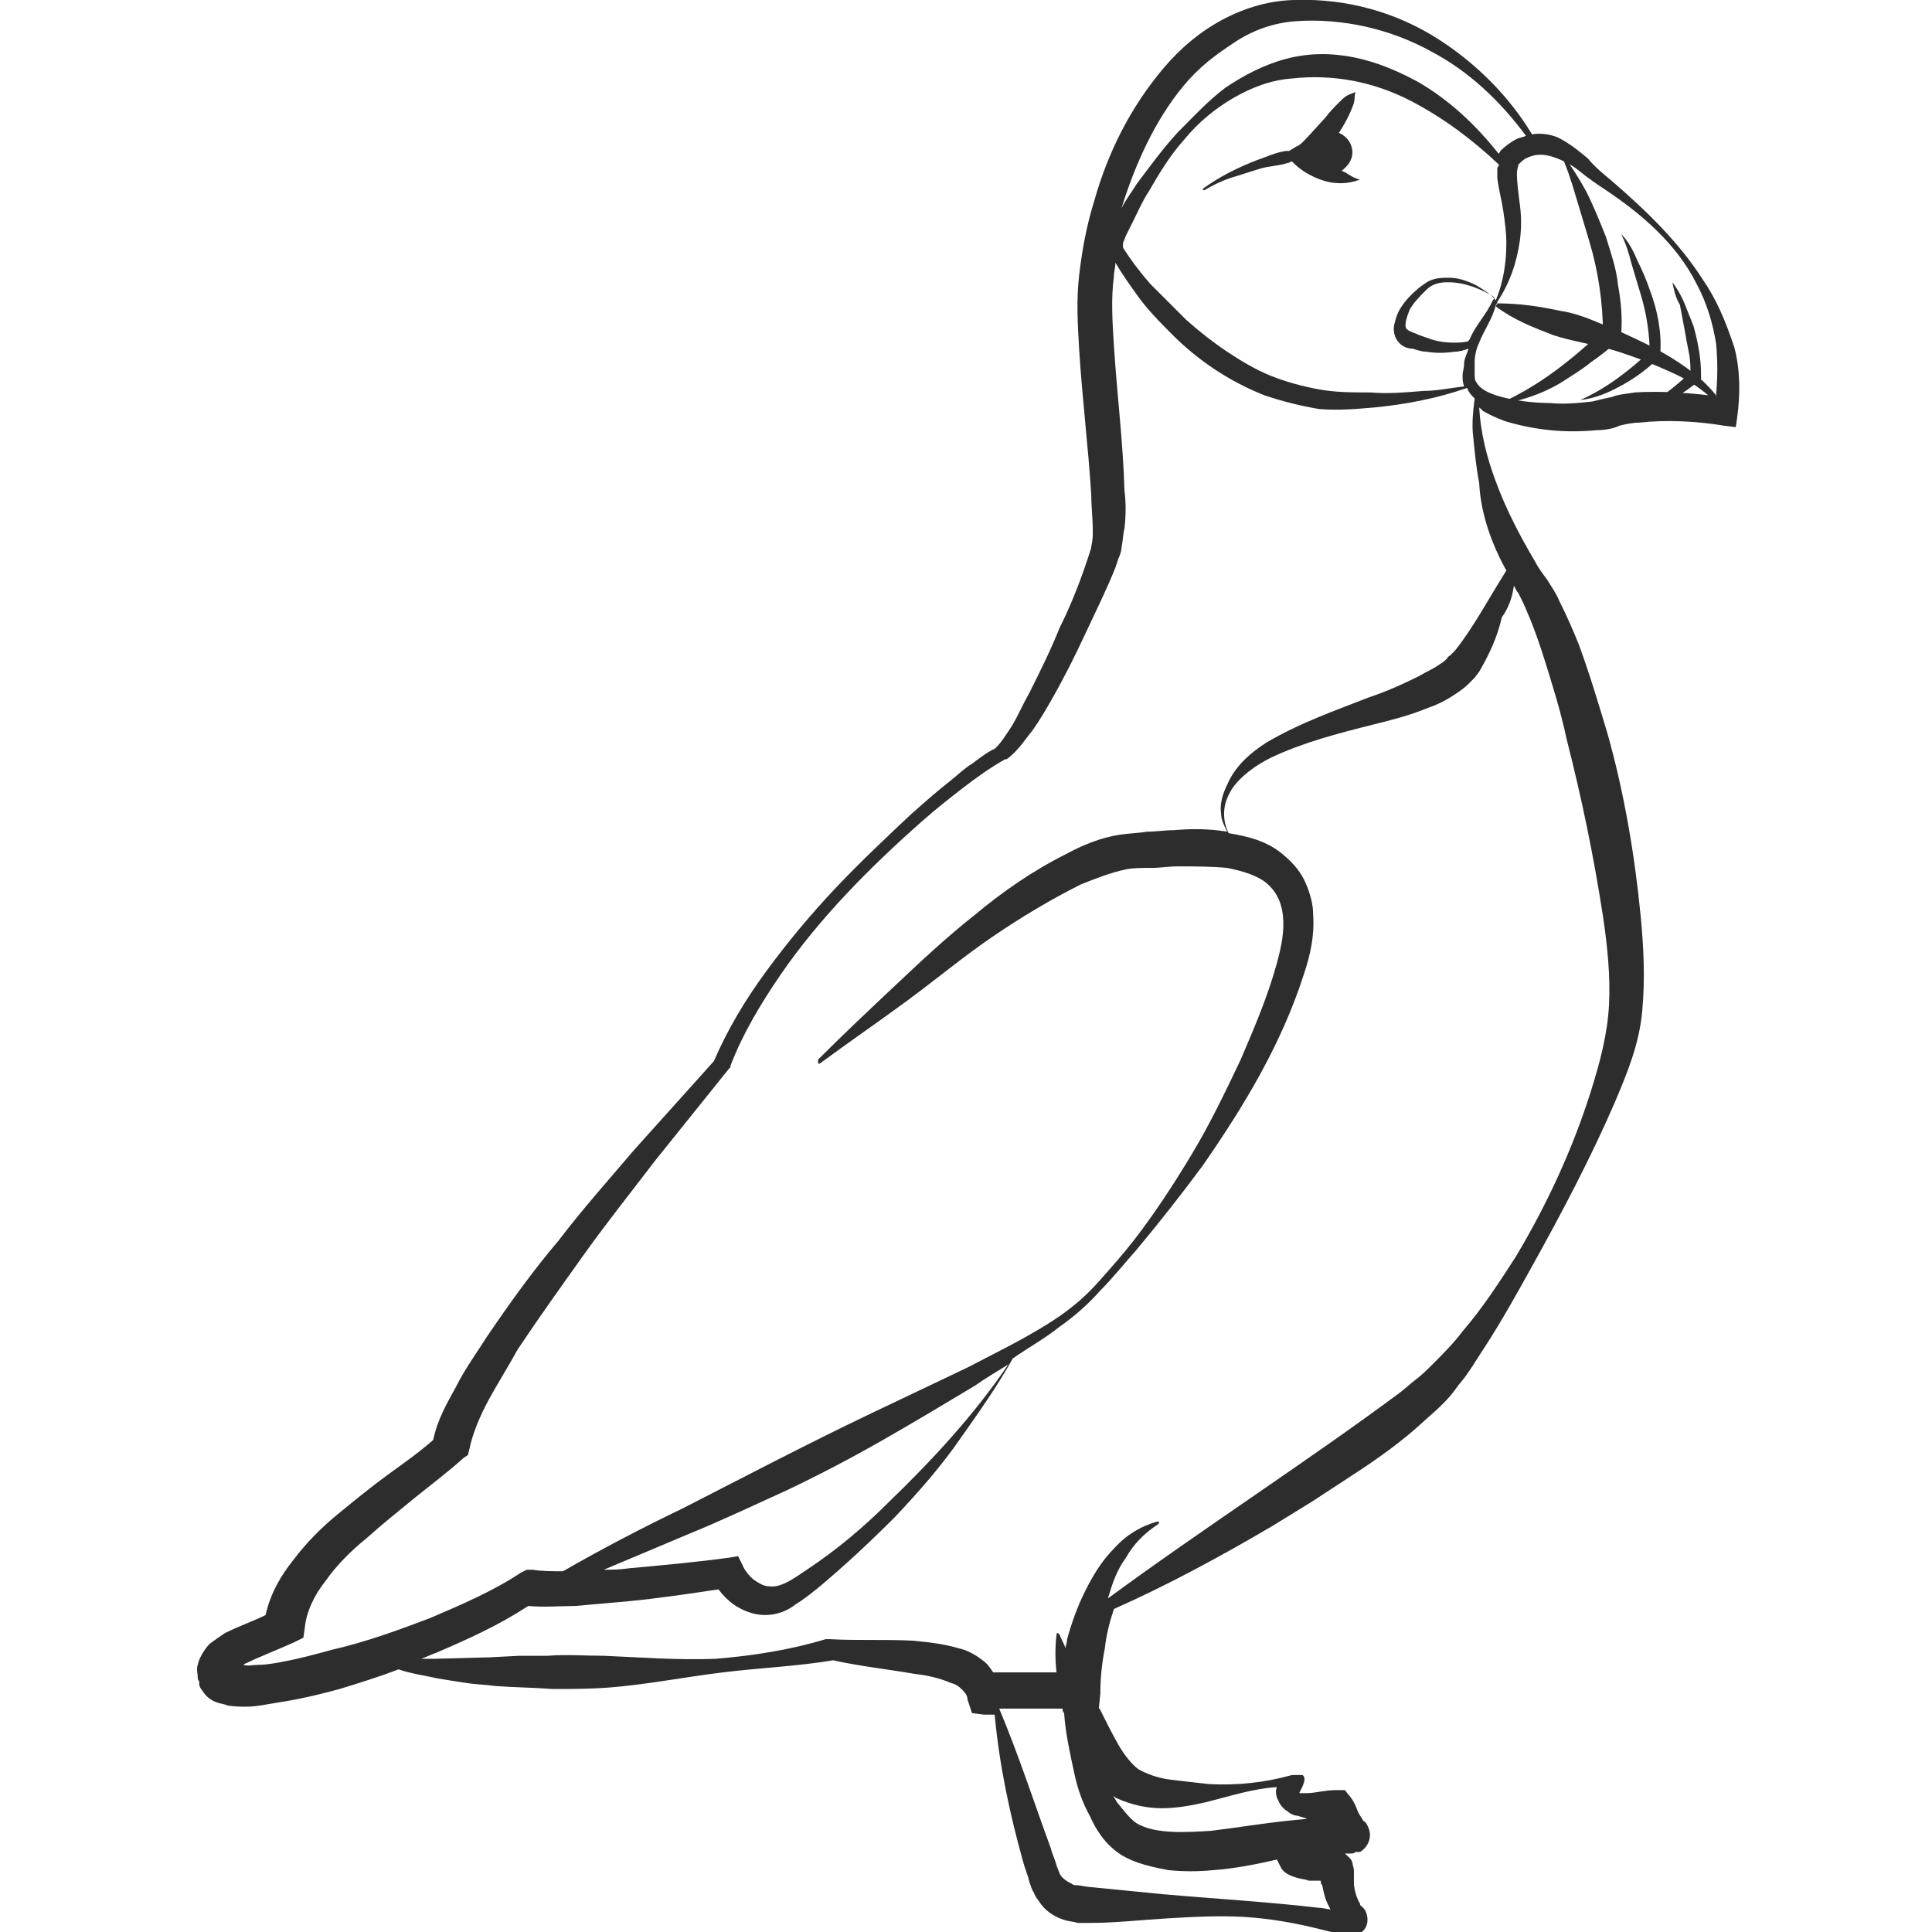 <?xml version="1.0" encoding="utf-8"?>
<!-- Generator: Adobe Illustrator 24.1.2, SVG Export Plug-In . SVG Version: 6.00 Build 0)  -->
<svg version="1.1" id="Layer_1" xmlns="http://www.w3.org/2000/svg" xmlns:xlink="http://www.w3.org/1999/xlink" x="0px" y="0px"
	 viewBox="0 0 128 128" style="enable-background:new 0 0 128 128;" xml:space="preserve">
<style type="text/css">
	.st0{fill:#2D2D2D;}
</style>
<g>
	<path class="st0" d="M89.3,126.6C89.4,126.6,89.3,126.6,89.3,126.6C89.3,126.6,89.3,126.6,89.3,126.6L89.3,126.6L89.3,126.6z"/>
	<path class="st0" d="M88.8,120.9L88.8,120.9L88.8,120.9C88.8,120.9,88.8,121,88.8,120.9C88.8,121,88.8,120.9,88.8,120.9L88.8,120.9
		z"/>
	<path class="st0" d="M112.8,18.5c-1.6-2.5-3.8-4.6-6-6.5c-0.6-0.5-1.1-0.9-1.6-1.5c-0.6-0.5-1.2-1-2-1.4c-0.5-0.2-1.1-0.3-1.7-0.2
		c-1.5-2.5-3.7-4.7-6.2-6.3c-2.8-1.8-6.1-2.7-9.4-2.6c-1.7,0-3.4,0.5-4.9,1.3c-1.5,0.8-2.8,1.9-3.9,3.2c-2.2,2.6-3.7,5.6-4.6,8.8
		c-0.5,1.6-0.8,3.2-1,4.9c-0.2,1.7-0.1,3.3,0,5c0.2,3.2,0.6,6.4,0.8,9.6c0,0.8,0.1,1.6,0.1,2.3c0,0.4,0,0.7-0.1,1.1
		c0,0.2-0.1,0.3-0.1,0.4l-0.2,0.6c-0.5,1.5-1.1,3-1.8,4.4c-0.6,1.5-1.3,2.9-2,4.3c-0.4,0.7-0.7,1.4-1.1,2.1
		c-0.4,0.6-0.8,1.3-1.3,1.7l0.1-0.1c-0.6,0.3-1.1,0.7-1.5,1c-0.5,0.3-0.9,0.7-1.4,1.1c-0.9,0.7-1.8,1.5-2.7,2.3
		c-1.7,1.6-3.4,3.2-5,4.9c-1.6,1.7-3.1,3.5-4.5,5.4c-1.4,1.9-2.6,3.9-3.5,6L42,76.2c-1.7,2-3.4,3.9-5,6c-1.7,2-3.2,4.1-4.7,6.3
		c-0.7,1.1-1.5,2.2-2.1,3.4c-0.6,1.1-1.2,2.1-1.5,3.5c-0.9,0.8-1.9,1.5-3,2.3c-1.1,0.8-2.2,1.7-3.3,2.6c-1.1,0.9-2.1,1.9-3,3.1
		c-0.8,1-1.5,2.2-1.8,3.6c-0.8,0.4-1.7,0.7-2.7,1.2c-0.3,0.2-0.6,0.4-1,0.7c-0.3,0.3-0.7,0.9-0.8,1.4c-0.1,0.3,0,0.6,0,0.8
		c0,0.1,0,0.2,0.1,0.3l0,0.2c0,0.1,0.1,0.3,0.2,0.4c0.3,0.5,0.7,0.7,1,0.8c0.3,0.1,0.5,0.1,0.7,0.2c0.8,0.1,1.4,0.1,2.1,0
		c0.6-0.1,1.2-0.2,1.8-0.3c1.2-0.2,2.4-0.5,3.5-0.8c1.3-0.4,2.6-0.8,3.9-1.3c0.9,0.3,1.7,0.4,2.6,0.6c0.6,0.1,1.2,0.2,1.9,0.3
		c0.6,0.1,1.2,0.1,1.9,0.2c1.3,0.1,2.5,0.1,3.8,0.2c1.3,0,2.5,0,3.8-0.1c2.5-0.2,5-0.7,7.5-1c2.4-0.3,4.9-0.4,7.3-0.8
		c1.8,0.4,3.7,0.6,5.4,0.9c0.9,0.1,1.7,0.3,2.4,0.6c0.4,0.1,0.6,0.3,0.8,0.5c0.2,0.2,0.3,0.4,0.3,0.6l0.3,0.9l0.8,0.1
		c0.2,0,0.4,0,0.7,0c0.3,3.3,1,6.6,1.9,9.8c0.1,0.4,0.3,0.8,0.4,1.3c0.1,0.2,0.1,0.4,0.3,0.7c0.1,0.3,0.3,0.5,0.5,0.8
		c0.4,0.5,0.9,0.8,1.5,1c0.3,0.1,0.6,0.1,0.9,0.2l0.7,0c1.8,0,3.5-0.2,5.2-0.3c1.7-0.1,3.4-0.2,5.1-0.1c1.7,0.1,3.4,0.4,5,0.8
		c0.4,0.1,0.8,0.2,1.2,0.3l0.6,0.2l0.1,0c0,0,0.2,0,0.2,0c0.2,0,0.4-0.1,0.6-0.2c0.3-0.2,0.5-0.5,0.5-0.9c0-0.3-0.1-0.7-0.4-0.9
		c-0.1-0.1-0.1-0.1-0.1-0.2c-0.1-0.1-0.1-0.2-0.2-0.4c-0.1-0.3-0.2-0.6-0.2-1c0-0.2,0-0.4,0-0.6l0-0.2c0-0.1-0.1-0.4-0.1-0.5
		c-0.1-0.3-0.3-0.4-0.5-0.6c0.1,0,0.2,0,0.4,0c0.1,0,0.2,0,0.3-0.1l0.1,0l0.1,0l0,0l0.1,0c0.5-0.3,0.8-0.9,0.6-1.5
		c-0.1-0.3-0.3-0.6-0.3-0.5c0,0-0.1-0.1-0.1-0.1c-0.1-0.2-0.2-0.3-0.3-0.5c-0.1-0.2-0.2-0.6-0.5-1l-0.4-0.5l-0.6,0
		c-0.7,0-1.4,0.2-1.9,0.2c-0.3,0-0.5,0-0.5,0c-0.1,0,0.6-0.9,0.2-1.2l-0.7,0c-1.8,0.5-3.6,0.7-5.5,0.6c-0.9-0.1-1.8-0.2-2.6-0.3
		c-0.8-0.1-1.6-0.4-2.1-0.7c-0.4-0.3-0.9-0.9-1.3-1.6c-0.4-0.7-0.8-1.5-1.2-2.3c0,0,0-0.1-0.1-0.1l0,0l0.1-1c0-1,0.1-2,0.3-3
		c0.1-0.9,0.3-1.7,0.6-2.6c3.6-1.6,7.1-3.5,10.5-5.5l2.6-1.6l2.6-1.7c1.7-1.1,3.4-2.3,4.9-3.7c0.8-0.7,1.6-1.4,2.2-2.3
		c0.7-0.8,1.2-1.7,1.8-2.6c1.1-1.7,2.1-3.5,3.1-5.3c2-3.6,3.9-7.2,5.5-10.9c0.8-1.9,1.6-3.8,1.8-6c0.2-2.1,0.1-4.2-0.1-6.3
		c-0.4-4.1-1.1-8.2-2.2-12.1c-0.6-2-1.2-4-1.9-5.9c-0.4-1-0.8-1.9-1.3-2.9c-0.2-0.5-0.5-0.9-0.8-1.4c-0.3-0.4-0.6-0.8-0.8-1.2
		c-1-1.7-1.9-3.4-2.6-5.3c-0.6-1.6-1-3.2-1.1-4.9c0.1,0.1,0.2,0.1,0.2,0.2c0.5,0.3,1,0.5,1.5,0.7c1,0.3,2,0.5,3,0.6
		c1,0.1,2,0.1,3.1,0c0.5,0,1.1-0.1,1.5-0.3c0.4-0.1,0.9-0.2,1.3-0.2c1.8-0.2,3.8-0.1,5.6,0.2l0.8,0.1l0.1-0.7
		c0.2-1.5,0.2-3.1-0.2-4.6C114.3,21.2,113.7,19.8,112.8,18.5z M89.3,126.6C89.3,126.6,89.4,126.6,89.3,126.6L89.3,126.6L89.3,126.6
		C89.3,126.6,89.3,126.6,89.3,126.6z M78.4,5.7c0.5-0.6,1-1.1,1.6-1.6c0.6-0.5,1.2-0.9,1.8-1.3C83,2,84.4,1.5,85.9,1.4
		c3-0.2,6.2,0.5,8.9,2c2.5,1.3,4.6,3.3,6.3,5.6c-0.2,0.1-0.4,0.1-0.6,0.2c-0.4,0.2-0.8,0.5-1.1,0.8c0,0.1-0.1,0.1-0.1,0.2
		c-1.5-1.9-3.3-3.6-5.4-4.8c-1.3-0.7-2.7-1.3-4.2-1.6c-1.5-0.3-3-0.3-4.5,0.1c-1.5,0.4-2.8,1.1-4,1.9C80,6.7,79,7.8,78,8.8
		c-1,1.1-1.8,2.2-2.7,3.4c-0.3,0.5-0.7,1-1,1.6C75.2,10.9,76.5,8,78.4,5.7z M74.4,16.1l0.2-0.5l0.5-1c0.3-0.6,0.6-1.3,1-1.9
		c0.7-1.2,1.4-2.4,2.4-3.5c0.9-1.1,2-2,3.2-2.7c1.2-0.7,2.5-1.2,3.9-1.3c2.7-0.3,5.4,0.2,7.9,1.5c2.1,1.1,4,2.5,5.8,4.2
		c0,0.1,0,0.1-0.1,0.2c0,0.3,0,0.5,0,0.7c0.1,0.8,0.3,1.5,0.4,2.2c0.1,0.7,0.2,1.4,0.2,2.1c0,1.3-0.2,2.6-0.7,3.8
		c-0.3-0.4-0.8-0.7-1.3-1c-0.6-0.3-1.2-0.5-1.8-0.5c-0.3,0-0.7,0-1,0.1c-0.4,0.1-0.6,0.3-0.9,0.5c-0.5,0.4-1,0.9-1.3,1.4
		c-0.2,0.3-0.3,0.6-0.4,1c-0.1,0.3-0.1,0.8,0.2,1.2c0.3,0.4,0.7,0.5,1,0.5c0.3,0.1,0.6,0.2,0.9,0.2c0.6,0.1,1.2,0.1,1.9,0
		c0.3,0,0.6-0.1,0.9-0.2c-0.1,0.3-0.3,0.7-0.3,1c0,0.3-0.1,0.5-0.1,0.8c0,0.2,0,0.4,0.1,0.7c-0.9,0.1-1.8,0.3-2.7,0.3
		c-1.2,0.1-2.3,0.2-3.5,0.1c-1.2,0-2.3,0-3.4-0.2c-1.1-0.2-2.2-0.5-3.2-0.9c-1-0.4-2-1-2.9-1.6c-0.9-0.6-1.8-1.3-2.7-2.1
		c-0.8-0.8-1.6-1.6-2.4-2.4c-0.7-0.8-1.3-1.6-1.8-2.4L74.4,16.1z M98.9,19.9C98.9,20,98.9,19.9,98.9,19.9L98.9,19.9
		c-0.4,0.9-1.1,1.6-1.5,2.5c0,0.1-0.1,0.1-0.1,0.2c-0.3,0.1-0.7,0.1-1,0.1c-0.6,0-1.2-0.1-1.7-0.3c-0.3-0.1-0.6-0.2-0.8-0.3
		c-0.3-0.1-0.5-0.2-0.6-0.3c-0.2-0.2,0-0.8,0.2-1.3c0.3-0.5,0.7-0.9,1.1-1.3c0.4-0.4,0.9-0.5,1.4-0.5c0.6,0,1.1,0.1,1.7,0.3
		c0.5,0.2,1,0.4,1.4,0.7C99,19.8,98.9,19.9,98.9,19.9z M73.9,119.1c1.1,0.5,2.1,0.7,3.1,0.7c1,0,2-0.2,2.9-0.4
		c1.6-0.4,3.1-0.9,4.7-1c-0.1,0.2-0.1,0.6,0.1,0.9c0.1,0.3,0.4,0.6,0.6,0.7c0.2,0.2,0.5,0.3,0.7,0.3c0.2,0.1,0.4,0.1,0.6,0.2l-1,0.1
		c-2,0.2-3.7,0.5-5.4,0.7c-1.7,0.1-3.5,0.2-4.7-0.4c-0.5-0.2-1-0.9-1.5-1.5c-0.1-0.2-0.2-0.3-0.3-0.5C73.7,119,73.8,119,73.9,119.1z
		 M74.3,122.9c1,0.6,2.1,0.8,3.1,1c1,0.1,2,0.1,3,0c1.4-0.1,2.9-0.4,4.2-0.7c0.1,0.2,0.2,0.4,0.3,0.6c0.3,0.4,0.7,0.5,1,0.6
		c0.3,0.1,0.6,0.1,0.8,0.2c0.3,0,0.5,0,0.8,0l0,0c0,0.1,0,0.2,0.1,0.3c0.1,0.5,0.2,1,0.5,1.5c0,0,0,0.1,0.1,0.1
		c-0.3,0-0.5-0.1-0.8-0.1c-3.4-0.4-6.9-0.6-10.3-0.9l-5.1-0.5l-0.6-0.1c-0.2,0-0.3,0-0.4-0.1c-0.2-0.1-0.4-0.2-0.6-0.4
		c-0.2-0.2-0.2-0.3-0.4-0.8c-0.1-0.4-0.3-0.8-0.4-1.2c-1.1-3-2.1-6.1-3.4-9.2c0.7,0,1.4,0,2.1,0c0.5,0,1.1,0,1.6,0
		c0.2,0,0.4,0,0.5,0c0,0.1,0,0.2,0.1,0.3c0.1,1.4,0.4,2.7,0.7,4.1c0.2,0.9,0.5,1.8,1,2.7C72.6,121.2,73.2,122.2,74.3,122.9z
		 M100.3,38.8c0.1,0.2,0.2,0.4,0.3,0.5c0.2,0.4,0.4,0.8,0.6,1.3c0.4,0.9,0.7,1.8,1,2.7c0.6,1.9,1.2,3.8,1.6,5.7
		c1,3.9,1.8,7.8,2.4,11.7c0.3,2,0.5,4,0.4,5.9c-0.1,1.9-0.6,3.8-1.2,5.7c-1.2,3.8-2.9,7.5-5,11c-1.1,1.7-2.2,3.4-3.5,4.9
		c-0.6,0.8-1.3,1.5-2,2.2c-0.3,0.3-0.7,0.7-1.1,1c-0.4,0.3-0.7,0.6-1.1,0.9c-6.2,4.6-12.9,8.9-19.3,13.6c0.3-1,0.6-1.9,1.2-2.7
		c0.5-0.9,1.2-1.6,2.1-2.2l0,0c0,0,0.1-0.1,0.1-0.1c0-0.1-0.1-0.1-0.1-0.1c-1.1,0.3-2.1,0.9-2.9,1.8c-0.8,0.8-1.4,1.8-1.9,2.8
		c-0.5,1-0.9,2.1-1.2,3.2c0,0.2-0.1,0.4-0.1,0.6c-0.1-0.3-0.3-0.6-0.4-0.9l0,0c0,0-0.1-0.1-0.1-0.1c-0.1,0-0.1,0-0.1,0.1
		c-0.1,0.8-0.1,1.7,0,2.5l-0.3,0l-1.5,0l-2.4,0c-0.2-0.3-0.4-0.6-0.7-0.8c-0.5-0.4-1.1-0.7-1.6-0.8c-1-0.3-2-0.4-3-0.5
		c-1.9-0.1-3.7,0-5.5-0.1l-0.2,0l-0.1,0c-2.3,0.7-4.8,1.1-7.3,1.3c-2.5,0.1-5-0.1-7.4-0.2c-1.2,0-2.5-0.1-3.7,0l-1.9,0l-1.9,0.1
		l-3.7,0.1c-0.3,0-0.6,0-0.9,0c0.3-0.1,0.7-0.3,1-0.4c2.1-0.9,4.1-1.8,6.1-3.1c1.1,0.1,2.1,0,3.1,0c1.1-0.1,2.3-0.2,3.4-0.3
		c2.1-0.2,4.1-0.5,6.1-0.8c0.3,0.4,0.6,0.7,1,1c0.6,0.4,1.3,0.7,2.1,0.7c0.8,0,1.5-0.3,2-0.7c0.5-0.3,1-0.7,1.5-1.1
		c1.8-1.5,3.5-3.1,5.1-4.7c1.6-1.7,3.1-3.4,4.4-5.3c1.2-1.7,2.4-3.4,3.4-5.2c1-0.7,2.1-1.3,3.1-2.1c1-0.7,1.9-1.5,2.7-2.4
		c0.8-0.8,1.6-1.8,2.4-2.7c1.5-1.8,3-3.7,4.4-5.6c2.7-3.9,5.2-8,6.7-12.7c0.4-1.2,0.7-2.5,0.6-3.9c0-0.7-0.2-1.4-0.5-2.1
		c-0.3-0.7-0.8-1.3-1.4-1.8c-1.1-1-2.5-1.3-3.7-1.5c-0.2-0.4-0.3-0.8-0.3-1.3c0-0.6,0.2-1.1,0.5-1.6c0.6-0.9,1.6-1.6,2.6-2.1
		c2.1-1,4.4-1.6,6.8-2.2c1.2-0.3,2.4-0.6,3.6-1.1c0.6-0.2,1.2-0.5,1.8-0.9c0.3-0.2,0.6-0.4,0.9-0.7c0.1-0.1,0.3-0.3,0.4-0.4l0.3-0.4
		c0.7-1.2,1.2-2.3,1.5-3.6C100,40.2,100.2,39.5,100.3,38.8z M40,104l5.7-2.4c2.2-0.9,4.3-1.9,6.5-2.9c2.1-1,4.2-2.1,6.3-3.3
		c2.1-1.2,4.1-2.4,6.1-3.6c0.7-0.5,1.4-0.9,2.2-1.4c-2.3,3.4-5.1,6.4-8,9.2c-1.6,1.6-3.4,3.1-5.2,4.3c-0.9,0.6-1.8,1.3-2.6,1.2
		c-0.4,0-0.7-0.2-1-0.4c-0.3-0.2-0.7-0.7-0.8-1l-0.3-0.6l-0.6,0.1c-2.2,0.3-4.4,0.5-6.6,0.7C41,104,40.5,104,40,104z M99.8,37.8
		c-1.2,1.9-2.2,3.8-3.4,5.3l-0.3,0.3c-0.1,0.1-0.2,0.1-0.2,0.2c-0.1,0.1-0.3,0.3-0.5,0.4c-0.4,0.3-0.9,0.5-1.4,0.8
		c-1,0.5-2.1,1-3.3,1.4c-2.3,0.9-4.6,1.7-6.8,3c-1.1,0.7-2.1,1.6-2.6,2.8c-0.3,0.6-0.5,1.3-0.4,1.9c0,0.4,0.2,0.8,0.4,1.2
		c-1.2-0.2-2.4-0.2-3.5-0.1c-0.6,0-1.2,0.1-1.8,0.1c-0.6,0.1-1.1,0.1-1.8,0.2c-1.3,0.2-2.5,0.7-3.6,1.3c-2.2,1.1-4.2,2.5-6,4
		c-1.9,1.5-3.6,3.1-5.3,4.7c-1.7,1.6-3.4,3.2-5.1,4.9c0,0,0,0.1,0,0.2c0,0.1,0.1,0.1,0.2,0c1.9-1.4,3.8-2.7,5.7-4.1
		c1.9-1.4,3.7-2.9,5.6-4.2c1.9-1.3,3.9-2.5,5.9-3.5c1-0.4,2-0.8,3-1c0.4-0.1,1.1-0.1,1.7-0.1c0.6,0,1.1-0.1,1.7-0.1
		c1.1,0,2.2,0,3.3,0.1c1,0.2,2,0.5,2.6,1c0.6,0.5,1,1.2,1.1,2.2c0.1,1-0.1,2-0.4,3.1c-0.6,2.2-1.5,4.3-2.4,6.4c-1,2.1-2,4.2-3.2,6.2
		c-1.2,2-2.5,4-3.9,5.8c-0.7,0.9-1.5,1.8-2.3,2.7c-0.8,0.9-1.6,1.6-2.6,2.3c-1.9,1.3-4,2.3-6.1,3.4l-6.3,3c-4.2,2-8.4,4.2-12.5,6.3
		c-2.7,1.3-5.4,2.7-8,4.2c-0.7,0-1.4,0-2-0.1l-0.4,0l-0.4,0.2c-1.8,1.2-3.9,2.1-6,3c-2.1,0.8-4.3,1.6-6.5,2.1
		c-1.1,0.3-2.2,0.6-3.3,0.8c-0.5,0.1-1.1,0.2-1.6,0.2c-0.3,0-0.7,0.1-1,0c0.1,0,0.1-0.1,0.2-0.1c0.8-0.4,2.1-0.9,3.2-1.4l0.6-0.3
		l0.1-0.7c0.1-1,0.6-2.1,1.4-3.1c0.7-1,1.7-2,2.7-2.8c1-0.9,2-1.7,3.1-2.6c1.1-0.9,2.2-1.7,3.3-2.7l0.3-0.2l0.1-0.4
		c0.2-1,0.7-2.2,1.3-3.3c0.6-1.1,1.3-2.2,1.9-3.3c1.4-2.1,2.9-4.2,4.4-6.3c1.5-2.1,3.1-4.1,4.7-6.2l4.9-6.1l0.1-0.1l0-0.1
		c0.8-2.1,2-4.1,3.3-6c1.3-1.9,2.8-3.7,4.4-5.4c1.6-1.7,3.3-3.3,5-4.8c0.9-0.8,1.8-1.5,2.7-2.2c0.9-0.7,1.9-1.4,2.8-1.9l0.1,0l0,0
		c0.8-0.6,1.2-1.3,1.7-1.9c0.5-0.7,0.9-1.4,1.3-2.1c0.8-1.4,1.5-2.8,2.2-4.3c0.7-1.5,1.4-2.9,2-4.4l0.2-0.6c0.1-0.2,0.2-0.5,0.2-0.7
		c0.1-0.5,0.1-0.9,0.2-1.3c0.1-0.9,0.1-1.7,0-2.5c-0.1-3.3-0.5-6.4-0.7-9.6c-0.1-1.6-0.2-3.1,0-4.6c0-0.3,0.1-0.6,0.1-0.9
		c0.4,0.7,0.9,1.4,1.4,2.1c0.7,1,1.6,1.9,2.4,2.7c1.7,1.7,3.8,3.1,6.1,4c1.2,0.4,2.4,0.7,3.6,0.9c1.3,0.1,2.4,0,3.6-0.1
		c2.1-0.2,4.2-0.6,6.2-1.3c0.1,0.3,0.3,0.5,0.5,0.7c-0.1,0.8-0.2,1.7-0.1,2.5c0.1,1,0.2,2.1,0.4,3.1C98.1,34,98.8,36,99.8,37.8z
		 M108.3,26c-0.5,0.1-1,0.1-1.5,0.3c-0.5,0.1-0.9,0.2-1.3,0.3c-0.9,0.1-1.9,0.2-2.8,0.1c-0.9,0-1.9-0.1-2.8-0.3
		c-0.9-0.2-1.8-0.5-2.1-1.1c-0.1-0.1-0.1-0.4-0.1-0.6c0-0.2,0-0.4,0-0.7c0-0.4,0.1-0.9,0.3-1.3c0.3-0.8,0.9-1.6,1.1-2.5c0,0,0,0,0,0
		c0,0,0,0,0,0c0,0,0.1-0.1,0.1-0.2c0.8-1.2,1.3-2.6,1.5-4.1c0.1-0.8,0.1-1.5,0-2.3c-0.1-0.8-0.2-1.5-0.2-2.1c0-0.3,0.1-0.5,0.1-0.6
		c0.2-0.2,0.4-0.4,0.7-0.5c0.5-0.2,1-0.2,1.6,0c0.6,0.2,1.2,0.5,1.7,0.9c0.6,0.5,1.2,0.9,1.8,1.3c2.4,1.6,4.7,3.6,6,6.2
		c0.7,1.3,1.1,2.7,1.3,4c0.1,1.1,0.1,2.2,0,3.3c0,0.1,0,0.1,0,0.2c-0.1,0-0.2,0-0.4-0.1C111.6,26,109.9,25.9,108.3,26z"/>
	<path class="st0" d="M81.5,11.8c0.6-0.2,1.3-0.4,1.9-0.6c0.6-0.2,1.3-0.2,1.9-0.4c0.1,0,0.2-0.1,0.3-0.1l0.1,0.1
		c0.6,0.6,1.4,1,2.1,1.2c0.7,0.2,1.5,0.2,2.3-0.1c-0.4-0.1-0.7-0.3-1-0.5c-0.1,0-0.2-0.1-0.2-0.1c0.4-0.3,0.7-0.7,0.7-1.2
		c0-0.6-0.4-1.1-0.9-1.3c0.1-0.1,0.1-0.2,0.2-0.3c0.3-0.5,0.5-0.9,0.7-1.4c0.2-0.5,0.1-0.5,0.2-1c-0.5,0.2-0.6,0.2-1,0.6
		c-0.4,0.4-0.7,0.7-1,1.1l-1,1.1c-0.3,0.3-0.6,0.7-0.9,0.8L85.4,10c-0.1,0-0.1,0-0.2,0c-0.7,0.1-1.3,0.4-1.9,0.6
		c-1.3,0.5-2.5,1.1-3.6,1.9c0,0,0,0,0,0.1c0,0,0,0,0.1,0C80.3,12.3,80.9,12,81.5,11.8z"/>
	<path class="st0" d="M103.3,10c0.7,0.8,1.3,1.8,1.8,2.7c0.5,1,0.9,2,1.3,3c0.3,1,0.7,2.1,0.8,3.2c0.2,1.1,0.3,2.2,0.2,3.3l0,0.2
		l-0.2,0.2c-0.6,0.5-1.2,1-1.8,1.4c-0.6,0.5-1.3,0.9-1.9,1.3c-1.3,0.8-2.8,1.3-4.3,1.5c2.8-1.2,5.1-3.1,7.2-5.1l-0.2,0.4
		c0-2-0.3-4.1-0.9-6.1c-0.3-1-0.6-2-0.9-3C104.1,12,103.8,11,103.3,10z"/>
	<path class="st0" d="M107.4,15.5c0.5,0.5,0.8,1.1,1.1,1.8c0.3,0.6,0.6,1.3,0.8,1.9c0.5,1.3,0.8,2.8,0.7,4.2l0,0.2l-0.1,0.1
		c-0.7,0.7-1.5,1.3-2.4,1.8c-0.9,0.5-1.8,0.9-2.8,1c1.8-0.8,3.3-2,4.7-3.3l-0.1,0.3c0-1.3-0.2-2.7-0.6-4c-0.2-0.7-0.4-1.3-0.6-2
		C107.9,16.7,107.7,16.1,107.4,15.5z"/>
	<path class="st0" d="M110.8,18.7c0.3,0.4,0.6,0.9,0.8,1.4c0.2,0.5,0.4,1,0.6,1.5c0.3,1.1,0.5,2.1,0.5,3.3l0,0.2l-0.1,0.1
		c-0.5,0.4-1,0.8-1.6,1.1c-0.6,0.3-1.2,0.5-1.8,0.5c1.1-0.6,2-1.4,2.9-2.2l-0.1,0.3c0-0.5,0-1-0.1-1.5c-0.1-0.5-0.2-1-0.3-1.6
		l-0.3-1.6C111,19.7,110.9,19.2,110.8,18.7z"/>
	<path class="st0" d="M106.9,23.2c1.3,0.4,2.6,0.9,3.9,1.5c0.9,0.4,1.7,0.9,2.5,1.6c0.1,0,0.2,0,0.4,0.1c0-0.1,0-0.1,0-0.2
		c-0.7-0.9-1.6-1.6-2.5-2.2c-1.2-0.8-2.5-1.4-3.8-2c-1.3-0.5-2.6-1.2-4-1.4c-1.4-0.3-2.7-0.5-4.2-0.5c0,0.1-0.1,0.1-0.1,0.2
		c1.2,0.9,2.5,1.4,3.8,1.9C104.1,22.6,105.5,22.8,106.9,23.2z"/>
</g>
</svg>
